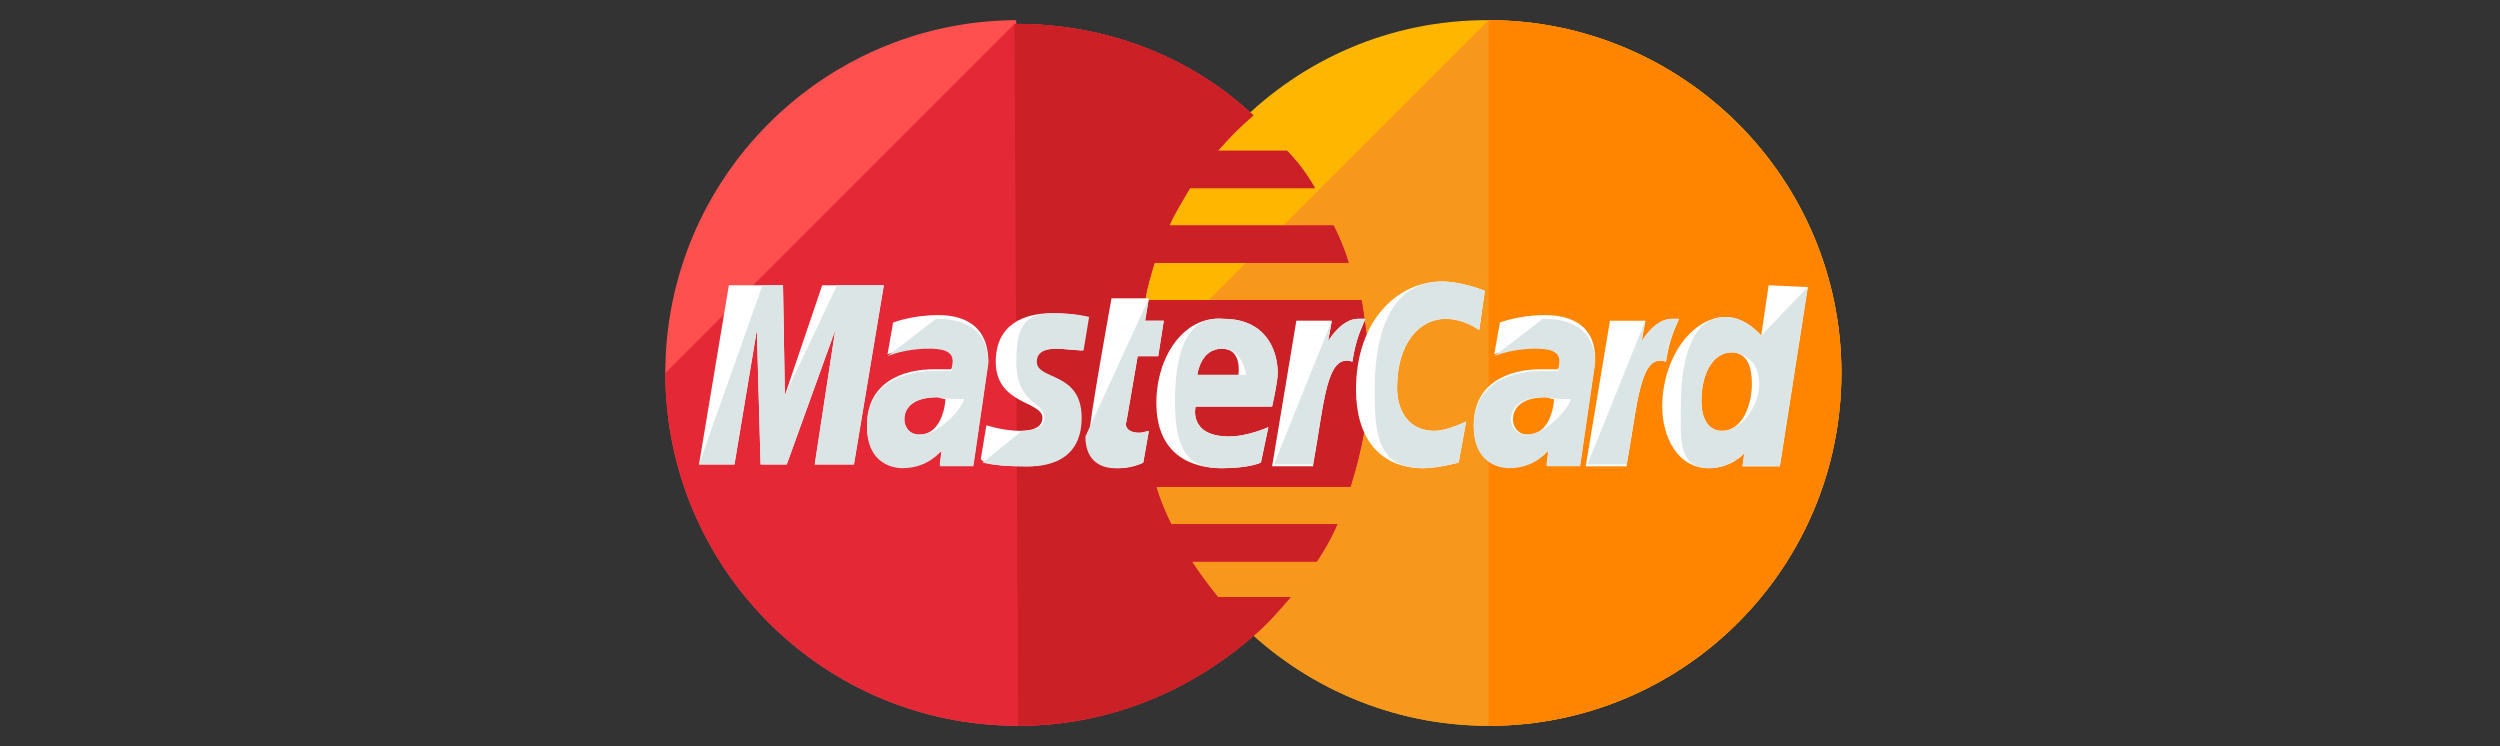 <svg width="124" height="37" viewBox="0 0 124 37" fill="none" xmlns="http://www.w3.org/2000/svg">
<rect x="0" y="0" width="124" height="37" fill="#333333" stroke="none"/>
<g id="Frame 5821">
<g id="Group">
<g id="Group_2">
<g id="Group_3">
<path id="Vector" d="M91.334 18.5C91.334 28.13 83.556 36 73.834 36C64.204 36 56.334 28.13 56.334 18.5C56.334 8.87 64.112 1 73.741 1C83.556 1 91.334 8.87 91.334 18.5Z" fill="#FFB600"/>
</g>
</g>
<g id="Group_4">
<g id="Group_5">
<path id="Vector_2" d="M73.834 1C83.464 1 91.334 8.87 91.334 18.5C91.334 28.13 83.556 36 73.834 36C64.204 36 56.334 28.13 56.334 18.5" fill="#F7981D"/>
</g>
</g>
<g id="Group_6">
<g id="Group_7">
<path id="Vector_3" d="M73.834 1C83.464 1 91.334 8.87 91.334 18.5C91.334 28.13 83.556 36 73.834 36" fill="#FF8500"/>
</g>
</g>
<g id="Group_8">
<g id="Group_9">
<path id="Vector_4" d="M50.315 1C40.778 1.093 33 8.87 33 18.5C33 28.13 40.778 36 50.5 36C55.037 36 59.111 34.241 62.259 31.463C62.907 30.907 63.463 30.259 64.019 29.611H60.407C59.944 29.056 59.481 28.407 59.111 27.852H65.315C65.685 27.296 66.056 26.648 66.333 26H58.093C57.815 25.444 57.537 24.796 57.352 24.148H66.981C67.537 22.389 67.907 20.537 67.907 18.593C67.907 17.296 67.722 16.093 67.537 14.889H56.796C56.889 14.241 57.074 13.685 57.259 13.037H66.889C66.704 12.389 66.426 11.741 66.148 11.185H58C58.278 10.537 58.648 9.981 59.019 9.333H65.222C64.852 8.685 64.389 8.037 63.833 7.481H60.407C60.963 6.833 61.519 6.278 62.167 5.722C59.111 2.852 54.944 1.185 50.407 1.185C50.407 1 50.407 1 50.315 1Z" fill="#FF5050"/>
</g>
</g>
<g id="Group_10">
<g id="Group_11">
<path id="Vector_5" d="M33 18.499C33 28.129 40.778 35.999 50.5 35.999C55.037 35.999 59.111 34.24 62.259 31.462C62.907 30.907 63.463 30.259 64.019 29.61H60.407C59.944 29.055 59.481 28.407 59.111 27.851H65.315C65.685 27.296 66.056 26.648 66.333 25.999H58.093C57.815 25.444 57.537 24.796 57.352 24.148H66.981C67.537 22.388 67.907 20.536 67.907 18.592C67.907 17.296 67.722 16.092 67.537 14.888H56.796C56.889 14.24 57.074 13.685 57.259 13.036H66.889C66.704 12.388 66.426 11.74 66.148 11.185H58C58.278 10.536 58.648 9.981 59.019 9.333H65.222C64.852 8.685 64.389 8.036 63.833 7.481H60.407C60.963 6.833 61.519 6.277 62.167 5.722C59.111 2.851 54.944 1.185 50.407 1.185H50.315" fill="#E52836"/>
</g>
</g>
<g id="Group_12">
<g id="Group_13">
<path id="Vector_6" d="M50.502 35.999C55.039 35.999 59.113 34.24 62.261 31.462C62.909 30.907 63.465 30.259 64.02 29.61H60.409C59.946 29.055 59.483 28.407 59.113 27.851H65.316C65.687 27.296 66.057 26.648 66.335 25.999H58.094C57.816 25.444 57.539 24.796 57.353 24.148H66.983C67.539 22.388 67.909 20.536 67.909 18.592C67.909 17.296 67.724 16.092 67.539 14.888H56.798C56.891 14.24 57.076 13.685 57.261 13.036H66.891C66.705 12.388 66.427 11.74 66.15 11.185H58.002C58.279 10.536 58.65 9.981 59.02 9.333H65.224C64.853 8.685 64.391 8.036 63.835 7.481H60.409C60.965 6.833 61.52 6.277 62.168 5.722C59.113 2.851 54.946 1.185 50.409 1.185H50.316" fill="#CB2026"/>
</g>
</g>
<g id="Group_14">
<g id="Group_15">
<g id="Group_16">
<path id="Vector_7" d="M56.705 22.946L56.983 21.372C56.89 21.372 56.705 21.465 56.52 21.465C55.871 21.465 55.779 21.094 55.871 20.909L56.427 17.668H57.446L57.723 15.909H56.797L56.983 14.798H55.131C55.131 14.798 54.02 20.909 54.02 21.65C54.02 22.761 54.668 23.224 55.501 23.224C56.057 23.224 56.52 23.039 56.705 22.946Z" fill="white"/>
</g>
</g>
<g id="Group_17">
<g id="Group_18">
<path id="Vector_8" d="M57.355 19.982C57.355 22.575 59.115 23.223 60.596 23.223C61.985 23.223 62.541 22.945 62.541 22.945L62.911 21.186C62.911 21.186 61.892 21.649 60.967 21.649C58.929 21.649 59.3 20.167 59.3 20.167H63.096C63.096 20.167 63.374 18.964 63.374 18.501C63.374 17.297 62.726 15.815 60.689 15.815C58.744 15.63 57.355 17.667 57.355 19.982ZM60.596 17.297C61.615 17.297 61.429 18.501 61.429 18.593H59.392C59.392 18.501 59.578 17.297 60.596 17.297Z" fill="white"/>
</g>
</g>
<g id="Group_19">
<g id="Group_20">
<path id="Vector_9" d="M72.35 22.944L72.721 20.907C72.721 20.907 71.795 21.37 71.147 21.37C69.85 21.37 69.295 20.352 69.295 19.241C69.295 17.018 70.406 15.815 71.702 15.815C72.628 15.815 73.369 16.37 73.369 16.37L73.647 14.426C73.647 14.426 72.536 13.963 71.517 13.963C69.387 13.963 67.258 15.815 67.258 19.333C67.258 21.648 68.369 23.222 70.591 23.222C71.332 23.222 72.35 22.944 72.35 22.944Z" fill="white"/>
</g>
</g>
<g id="Group_21">
<g id="Group_22">
<path id="Vector_10" d="M46.52 15.629C45.224 15.629 44.298 15.999 44.298 15.999L44.02 17.573C44.02 17.573 44.854 17.203 46.057 17.203C46.706 17.203 47.261 17.296 47.261 17.851C47.261 18.221 47.169 18.314 47.169 18.314C47.169 18.314 46.613 18.314 46.335 18.314C44.761 18.314 43.002 18.962 43.002 21.092C43.002 22.759 44.113 23.129 44.761 23.129C46.057 23.129 46.613 22.296 46.706 22.296L46.613 23.036H48.28L49.02 17.944C49.02 15.722 47.169 15.629 46.52 15.629ZM46.891 19.796C46.891 20.073 46.706 21.555 45.594 21.555C45.039 21.555 44.854 21.092 44.854 20.814C44.854 20.351 45.132 19.703 46.52 19.703C46.798 19.796 46.891 19.796 46.891 19.796Z" fill="white"/>
</g>
</g>
<g id="Group_23">
<g id="Group_24">
<path id="Vector_11" d="M50.778 23.13C51.241 23.13 53.556 23.222 53.556 20.722C53.556 18.407 51.334 18.87 51.334 17.945C51.334 17.482 51.704 17.296 52.352 17.296C52.63 17.296 53.648 17.389 53.648 17.389L53.926 15.722C53.926 15.722 53.278 15.537 52.167 15.537C50.778 15.537 49.389 16.093 49.389 17.945C49.389 20.074 51.704 19.889 51.704 20.722C51.704 21.278 51.056 21.37 50.593 21.37C49.76 21.37 48.926 21.093 48.926 21.093L48.648 22.759C48.741 22.945 49.204 23.13 50.778 23.13Z" fill="white"/>
</g>
</g>
<g id="Group_25">
<g id="Group_26">
<path id="Vector_12" d="M87.725 14.148L87.355 16.648C87.355 16.648 86.614 15.723 85.595 15.723C83.929 15.723 82.447 17.759 82.447 20.167C82.447 21.648 83.188 23.223 84.762 23.223C85.873 23.223 86.521 22.482 86.521 22.482L86.429 23.13H88.281L89.669 14.241L87.725 14.148ZM86.892 19.056C86.892 20.074 86.429 21.371 85.41 21.371C84.762 21.371 84.392 20.815 84.392 19.889C84.392 18.408 85.04 17.482 85.873 17.482C86.521 17.482 86.892 17.945 86.892 19.056Z" fill="white"/>
</g>
</g>
<g id="Group_27">
<g id="Group_28">
<path id="Vector_13" d="M36.429 23.037L37.54 16.371L37.725 23.037H39.022L41.429 16.371L40.411 23.037H42.355L43.837 14.148H40.781L38.929 19.611L38.837 14.148H36.151L34.67 23.037H36.429Z" fill="white"/>
</g>
</g>
<g id="Group_29">
<g id="Group_30">
<path id="Vector_14" d="M65.133 23.036C65.688 19.98 65.781 17.48 67.077 17.943C67.262 16.739 67.54 16.276 67.725 15.813C67.725 15.813 67.633 15.813 67.355 15.813C66.522 15.813 65.874 16.925 65.874 16.925L66.059 15.906H64.299L63.096 23.128H65.133V23.036Z" fill="white"/>
</g>
</g>
<g id="Group_31">
<g id="Group_32">
<path id="Vector_15" d="M76.616 15.629C75.32 15.629 74.394 15.999 74.394 15.999L74.116 17.573C74.116 17.573 74.95 17.203 76.153 17.203C76.801 17.203 77.357 17.296 77.357 17.851C77.357 18.221 77.264 18.314 77.264 18.314C77.264 18.314 76.709 18.314 76.431 18.314C74.857 18.314 73.098 18.962 73.098 21.092C73.098 22.759 74.209 23.129 74.857 23.129C76.153 23.129 76.709 22.296 76.801 22.296L76.709 23.036H78.375L79.116 17.944C79.209 15.722 77.264 15.629 76.616 15.629ZM77.079 19.796C77.079 20.073 76.894 21.555 75.783 21.555C75.227 21.555 75.042 21.092 75.042 20.814C75.042 20.351 75.32 19.703 76.709 19.703C76.987 19.796 76.987 19.796 77.079 19.796Z" fill="white"/>
</g>
</g>
<g id="Group_33">
<g id="Group_34">
<path id="Vector_16" d="M80.687 23.037C81.243 19.981 81.336 17.481 82.632 17.944C82.817 16.74 83.095 16.277 83.28 15.815C83.28 15.815 83.187 15.815 82.91 15.815C82.076 15.815 81.428 16.926 81.428 16.926L81.613 15.907H79.854L78.65 23.129H80.687V23.037Z" fill="white"/>
</g>
</g>
</g>
<g id="Group_35">
<g id="Group_36">
<g id="Group_37">
<path id="Vector_17" d="M53.836 21.65C53.836 22.761 54.484 23.224 55.317 23.224C55.966 23.224 56.521 23.039 56.706 22.946L56.984 21.372C56.892 21.372 56.706 21.465 56.521 21.465C55.873 21.465 55.78 21.094 55.873 20.909L56.428 17.668H57.447L57.725 15.909H56.799L56.984 14.798" fill="#DCE5E5"/>
</g>
</g>
<g id="Group_38">
<g id="Group_39">
<path id="Vector_18" d="M58.281 19.982C58.281 22.575 59.115 23.223 60.596 23.223C61.985 23.223 62.541 22.945 62.541 22.945L62.911 21.186C62.911 21.186 61.892 21.649 60.966 21.649C58.929 21.649 59.3 20.167 59.3 20.167H63.096C63.096 20.167 63.374 18.964 63.374 18.501C63.374 17.297 62.726 15.815 60.689 15.815C58.744 15.63 58.281 17.667 58.281 19.982ZM60.596 17.297C61.615 17.297 61.8 18.501 61.8 18.593H59.392C59.392 18.501 59.578 17.297 60.596 17.297Z" fill="#DCE5E5"/>
</g>
</g>
<g id="Group_40">
<g id="Group_41">
<path id="Vector_19" d="M72.35 22.944L72.721 20.907C72.721 20.907 71.795 21.37 71.147 21.37C69.85 21.37 69.295 20.352 69.295 19.241C69.295 17.018 70.406 15.815 71.702 15.815C72.628 15.815 73.369 16.37 73.369 16.37L73.647 14.426C73.647 14.426 72.535 13.963 71.517 13.963C69.387 13.963 68.184 15.815 68.184 19.333C68.184 21.648 68.369 23.222 70.591 23.222C71.332 23.222 72.35 22.944 72.35 22.944Z" fill="#DCE5E5"/>
</g>
</g>
<g id="Group_42">
<g id="Group_43">
<path id="Vector_20" d="M44.02 17.665C44.02 17.665 44.854 17.295 46.057 17.295C46.706 17.295 47.261 17.388 47.261 17.943C47.261 18.314 47.169 18.406 47.169 18.406C47.169 18.406 46.613 18.406 46.335 18.406C44.761 18.406 43.002 19.054 43.002 21.184C43.002 22.851 44.113 23.221 44.761 23.221C46.057 23.221 46.613 22.388 46.706 22.388L46.613 23.128H48.28L49.02 18.036C49.02 15.906 47.169 15.813 46.428 15.813M47.817 19.795C47.817 20.073 46.706 21.554 45.594 21.554C45.039 21.554 44.854 21.091 44.854 20.814C44.854 20.351 45.132 19.702 46.52 19.702C46.798 19.795 47.817 19.795 47.817 19.795Z" fill="#DCE5E5"/>
</g>
</g>
<g id="Group_44">
<g id="Group_45">
<path id="Vector_21" d="M48.742 22.945C48.742 22.945 49.298 23.13 50.872 23.13C51.335 23.13 53.65 23.222 53.65 20.722C53.65 18.407 51.427 18.87 51.427 17.945C51.427 17.482 51.798 17.296 52.446 17.296C52.724 17.296 53.742 17.389 53.742 17.389L54.02 15.722C54.02 15.722 53.372 15.537 52.261 15.537C50.872 15.537 50.409 16.093 50.409 17.945C50.409 20.074 51.798 19.889 51.798 20.722C51.798 21.278 51.15 21.37 50.687 21.37" fill="#DCE5E5"/>
</g>
</g>
<g id="Group_46">
<g id="Group_47">
<path id="Vector_22" d="M87.352 16.647C87.352 16.647 86.611 15.721 85.592 15.721C83.926 15.721 83.37 17.758 83.37 20.165C83.37 21.647 83.185 23.221 84.759 23.221C85.87 23.221 86.518 22.48 86.518 22.48L86.426 23.128H88.277L89.666 14.239M87.259 19.054C87.259 20.073 86.426 21.369 85.407 21.369C84.759 21.369 84.388 20.813 84.388 19.887C84.388 18.406 85.037 17.48 85.87 17.48C86.518 17.48 87.259 17.943 87.259 19.054Z" fill="#DCE5E5"/>
</g>
</g>
<g id="Group_48">
<g id="Group_49">
<path id="Vector_23" d="M36.429 23.037L37.54 16.371L37.725 23.037H39.022L41.429 16.371L40.411 23.037H42.355L43.837 14.148H41.522L38.929 19.611L38.837 14.148H37.818L34.67 23.037H36.429Z" fill="#DCE5E5"/>
</g>
</g>
<g id="Group_50">
<g id="Group_51">
<path id="Vector_24" d="M63.188 23.036H65.132C65.688 19.98 65.78 17.48 67.076 17.943C67.262 16.739 67.539 16.276 67.725 15.813C67.725 15.813 67.632 15.813 67.354 15.813C66.521 15.813 65.873 16.925 65.873 16.925L66.058 15.906" fill="#DCE5E5"/>
</g>
</g>
<g id="Group_52">
<g id="Group_53">
<path id="Vector_25" d="M74.116 17.665C74.116 17.665 74.95 17.295 76.153 17.295C76.801 17.295 77.357 17.388 77.357 17.943C77.357 18.314 77.264 18.406 77.264 18.406C77.264 18.406 76.709 18.406 76.431 18.406C74.857 18.406 73.098 19.054 73.098 21.184C73.098 22.851 74.209 23.221 74.857 23.221C76.153 23.221 76.709 22.388 76.801 22.388L76.709 23.128H78.375L79.116 18.036C79.116 15.906 77.264 15.813 76.524 15.813M77.912 19.795C77.912 20.073 76.801 21.554 75.69 21.554C75.135 21.554 74.95 21.091 74.95 20.814C74.95 20.351 75.227 19.702 76.616 19.702C76.987 19.795 77.912 19.795 77.912 19.795Z" fill="#DCE5E5"/>
</g>
</g>
<g id="Group_54">
<g id="Group_55">
<path id="Vector_26" d="M78.738 23.036H80.683C81.238 19.98 81.331 17.48 82.627 17.943C82.812 16.739 83.09 16.276 83.275 15.813C83.275 15.813 83.183 15.813 82.905 15.813C82.072 15.813 81.424 16.925 81.424 16.925L81.609 15.906" fill="#DCE5E5"/>
</g>
</g>
</g>
</g>
</g>
</svg>
